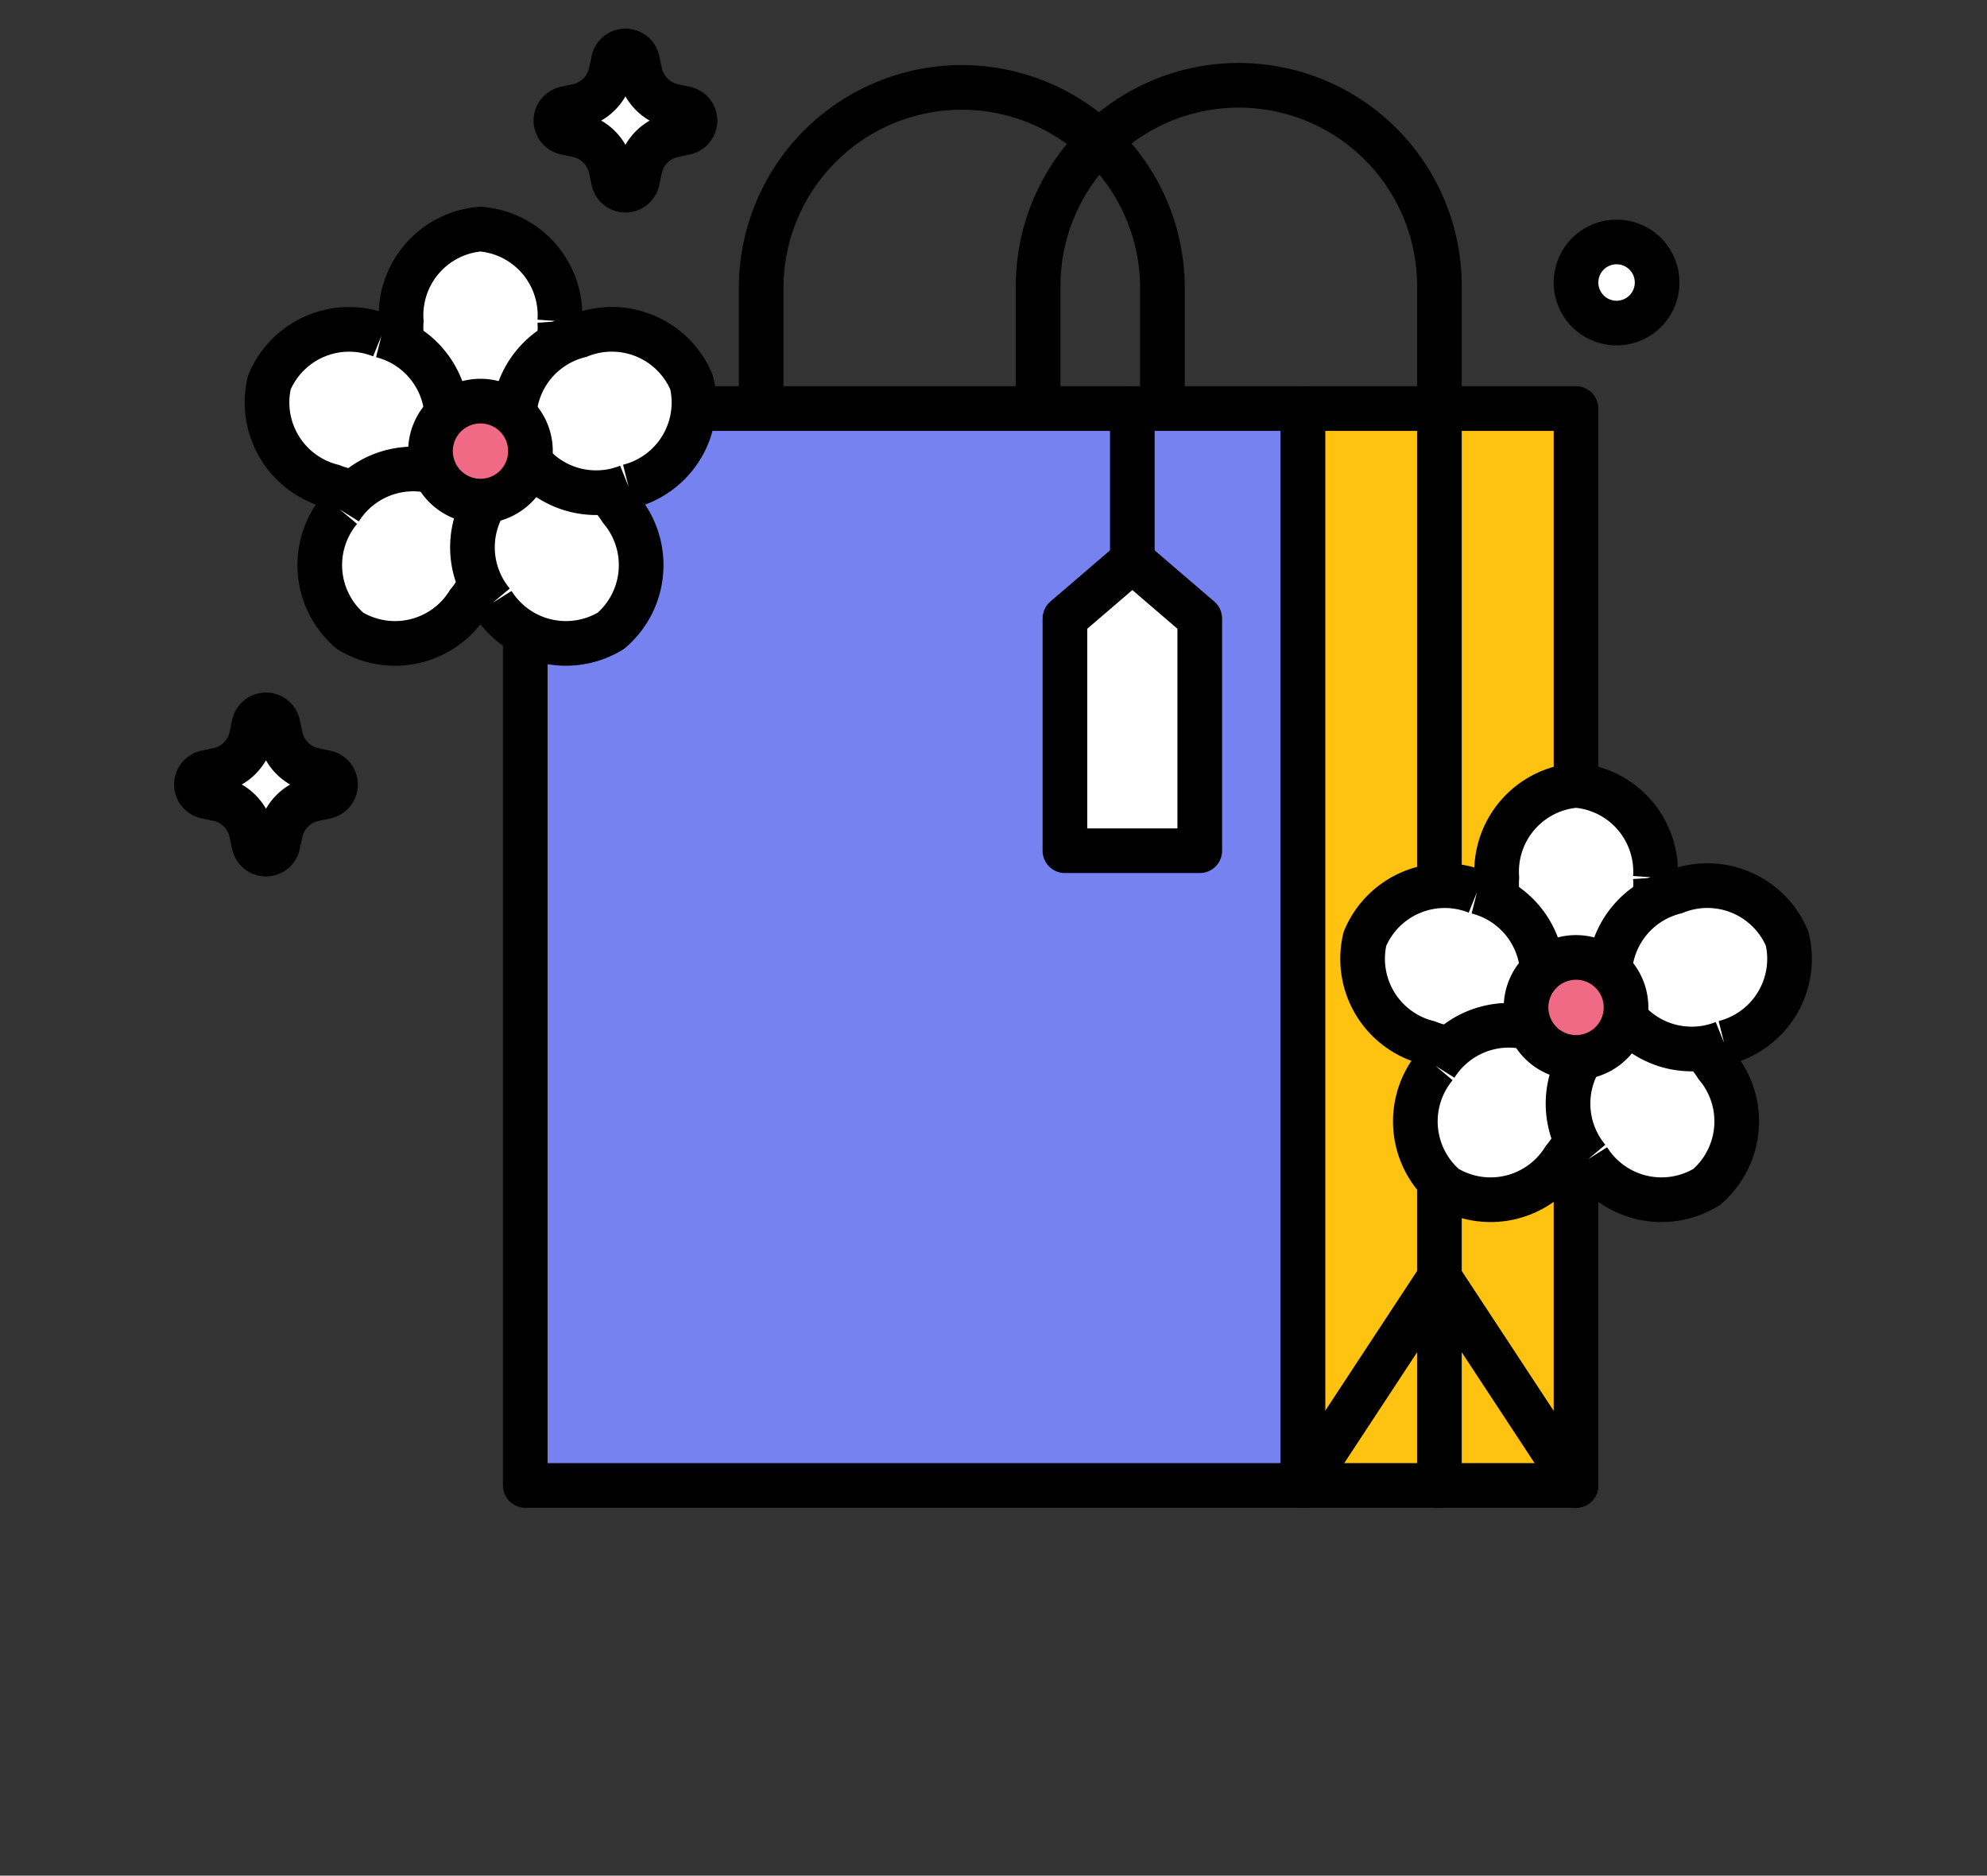 <svg xmlns="http://www.w3.org/2000/svg" width="89" height="84" viewBox="0 0 89 84">
  <rect x="0" y="0" width="89" height="84" fill="#333333" stroke="none"/>
  <g id="img" transform="translate(-12968 -536)">
    <rect id="Rectangle_21735" data-name="Rectangle 21735" width="89" height="84" transform="translate(12968 536)" fill="none"/>
    <g id="Group_115630" data-name="Group 115630" transform="translate(-1.799 576.469)">
      <g id="Group_115622" data-name="Group 115622" transform="translate(12993.327 -36.647)">
        <rect id="Rectangle_21730" data-name="Rectangle 21730" width="12.237" height="48.229" transform="translate(34.827 14.475)" fill="#fec211" stroke="#000" stroke-linecap="round" stroke-linejoin="round" stroke-width="2"/>
        <path id="Path_42573" data-name="Path 42573" d="M89.111,80.379v0Z" transform="translate(-48.165 -17.675)" fill="#fff"/>
        <g id="Group_115621" data-name="Group 115621" transform="translate(0 0)">
          <g id="Group_115623" data-name="Group 115623">
            <line id="Line_1837" data-name="Line 1837" y2="48.229" transform="translate(40.945 14.475)" fill="none" stroke="#000" stroke-linecap="round" stroke-linejoin="round" stroke-width="2"/>
            <line id="Line_1838" data-name="Line 1838" y1="9.308" x2="6.118" transform="translate(34.827 53.397)" fill="none" stroke="#000" stroke-linecap="round" stroke-linejoin="round" stroke-width="2"/>
            <line id="Line_1839" data-name="Line 1839" x1="6.119" y1="9.308" transform="translate(40.945 53.397)" fill="none" stroke="#000" stroke-linecap="round" stroke-linejoin="round" stroke-width="2"/>
            <path id="Path_42574" data-name="Path 42574" d="M41.709,15.476V9.986a8.987,8.987,0,0,0-17.973,0v5.49" transform="translate(-13.17 -1.001)" fill="none" stroke="#000" stroke-linecap="round" stroke-linejoin="round" stroke-width="2"/>
            <path id="Path_42575" data-name="Path 42575" d="M68.407,15.476V9.986a8.986,8.986,0,0,0-17.973,0v5.49" transform="translate(-27.462 -1.001)" fill="none" stroke="#000" stroke-linecap="round" stroke-linejoin="round" stroke-width="2"/>
            <rect id="Rectangle_21733" data-name="Rectangle 21733" width="34.827" height="48.229" transform="translate(0 14.475)" fill="#7582f0" stroke="#000" stroke-linecap="round" stroke-linejoin="round" stroke-width="2"/>
            <line id="Line_1840" data-name="Line 1840" y2="8.247" transform="translate(27.19 14.475)" fill="#fff"/>
            <line id="Line_1841" data-name="Line 1841" y2="8.247" transform="translate(27.19 14.475)" fill="none" stroke="#000" stroke-linecap="round" stroke-linejoin="round" stroke-width="2"/>
            <path id="Path_42576" data-name="Path 42576" d="M64.573,56.547h-6.04v-10.4l3.02-2.591,3.02,2.591Z" transform="translate(-34.362 -22.27)" fill="#fff" stroke="#000" stroke-linecap="round" stroke-linejoin="round" stroke-width="2"/>
          </g>
        </g>
      </g>
      <g id="Group_115628" data-name="Group 115628" transform="translate(13030.784 -5.295)">
        <g id="Group_115627" data-name="Group 115627" transform="translate(0)">
          <path id="Path_42578" data-name="Path 42578" d="M24.35,5.126A3.872,3.872,0,0,1,20.8,9.253a3.872,3.872,0,0,1-3.552-4.126A3.872,3.872,0,0,1,20.8,1,3.872,3.872,0,0,1,24.35,5.126" transform="translate(-11.189 -1)" fill="#fff" stroke="#000" stroke-width="2"/>
          <path id="Path_42579" data-name="Path 42579" d="M6.174,13.395A3.872,3.872,0,0,1,9,18.048a3.872,3.872,0,0,1-5.022,2.1A3.872,3.872,0,0,1,1.152,15.5a3.872,3.872,0,0,1,5.022-2.1" transform="translate(-1 -8.628)" fill="#fff" stroke="#000" stroke-width="2"/>
          <path id="Path_42581" data-name="Path 42581" d="M8.4,31.582a3.872,3.872,0,0,1,5.3-1.25,3.872,3.872,0,0,1,.448,5.426,3.871,3.871,0,0,1-5.3,1.25A3.872,3.872,0,0,1,8.4,31.582" transform="translate(-5.086 -19.021)" fill="#fff" stroke="#000" stroke-width="2"/>
          <path id="Path_42583" data-name="Path 42583" d="M26.744,35.758a3.872,3.872,0,0,1,.448-5.426,3.872,3.872,0,0,1,5.3,1.25,3.872,3.872,0,0,1-.448,5.426,3.872,3.872,0,0,1-5.3-1.25" transform="translate(-16.591 -19.021)" fill="#fff" stroke="#000" stroke-width="2"/>
          <path id="Path_42585" data-name="Path 42585" d="M35.853,20.152a3.872,3.872,0,0,1-5.022-2.1,3.872,3.872,0,0,1,2.827-4.654,3.872,3.872,0,0,1,5.022,2.1,3.872,3.872,0,0,1-2.827,4.653" transform="translate(-19.615 -8.628)" fill="#fff" stroke="#000" stroke-width="2"/>
          <path id="Path_42587" data-name="Path 42587" d="M26.718,25.378a2.239,2.239,0,1,1-2.239-2.239,2.239,2.239,0,0,1,2.239,2.239" transform="translate(-14.871 -15.435)" fill="#f06a86" stroke="#000" stroke-width="2"/>
        </g>
      </g>
      <g id="Group_115629" data-name="Group 115629" transform="translate(12981.712 -30.209)">
        <g id="Group_115627-2" data-name="Group 115627" transform="translate(0)">
          <path id="Path_42578-2" data-name="Path 42578" d="M24.35,5.126A3.872,3.872,0,0,1,20.8,9.253a3.872,3.872,0,0,1-3.552-4.126A3.872,3.872,0,0,1,20.8,1,3.872,3.872,0,0,1,24.35,5.126" transform="translate(-11.189 -1)" fill="#fff" stroke="#000" stroke-width="2"/>
          <path id="Path_42579-2" data-name="Path 42579" d="M6.174,13.395A3.872,3.872,0,0,1,9,18.048a3.872,3.872,0,0,1-5.022,2.1A3.872,3.872,0,0,1,1.152,15.5a3.872,3.872,0,0,1,5.022-2.1" transform="translate(-1 -8.628)" fill="#fff" stroke="#000" stroke-width="2"/>
          <path id="Path_42581-2" data-name="Path 42581" d="M8.4,31.582a3.872,3.872,0,0,1,5.3-1.25,3.872,3.872,0,0,1,.448,5.426,3.871,3.871,0,0,1-5.3,1.25A3.872,3.872,0,0,1,8.4,31.582" transform="translate(-5.086 -19.021)" fill="#fff" stroke="#000" stroke-width="2"/>
          <path id="Path_42583-2" data-name="Path 42583" d="M26.744,35.758a3.872,3.872,0,0,1,.448-5.426,3.872,3.872,0,0,1,5.3,1.25,3.872,3.872,0,0,1-.448,5.426,3.872,3.872,0,0,1-5.3-1.25" transform="translate(-16.591 -19.021)" fill="#fff" stroke="#000" stroke-width="2"/>
          <path id="Path_42585-2" data-name="Path 42585" d="M35.853,20.152a3.872,3.872,0,0,1-5.022-2.1,3.872,3.872,0,0,1,2.827-4.654,3.872,3.872,0,0,1,5.022,2.1,3.872,3.872,0,0,1-2.827,4.653" transform="translate(-19.615 -8.628)" fill="#fff" stroke="#000" stroke-width="2"/>
          <path id="Path_42587-2" data-name="Path 42587" d="M26.718,25.378a2.239,2.239,0,1,1-2.239-2.239,2.239,2.239,0,0,1,2.239,2.239" transform="translate(-14.871 -15.435)" fill="#f06a86" stroke="#000" stroke-width="2"/>
        </g>
      </g>
      <path id="Path_42588" data-name="Path 42588" d="M4.651,90.367l.115.537A1.943,1.943,0,0,0,6.259,92.4l.537.115a.548.548,0,0,1,0,1.072l-.537.115a1.943,1.943,0,0,0-1.494,1.494l-.115.537a.548.548,0,0,1-1.072,0l-.115-.537A1.943,1.943,0,0,0,1.971,93.7l-.537-.115a.548.548,0,0,1,0-1.072l.537-.115A1.943,1.943,0,0,0,3.464,90.9l.115-.537A.548.548,0,0,1,4.651,90.367Z" transform="translate(12993.699 -128.118)" fill="#fff" stroke="#000" stroke-linecap="round" stroke-linejoin="round" stroke-width="2"/>
      <path id="Path_42589" data-name="Path 42589" d="M4.651,90.367l.115.537A1.943,1.943,0,0,0,6.259,92.4l.537.115a.548.548,0,0,1,0,1.072l-.537.115a1.943,1.943,0,0,0-1.494,1.494l-.115.537a.548.548,0,0,1-1.072,0l-.115-.537A1.943,1.943,0,0,0,1.971,93.7l-.537-.115a.548.548,0,0,1,0-1.072l.537-.115A1.943,1.943,0,0,0,3.464,90.9l.115-.537A.548.548,0,0,1,4.651,90.367Z" transform="translate(12977.598 -98.384)" fill="#fff" stroke="#000" stroke-linecap="round" stroke-linejoin="round" stroke-width="2"/>
      <path id="Path_42590" data-name="Path 42590" d="M253.757,83.627a1.816,1.816,0,1,1-1.816-1.816A1.816,1.816,0,0,1,253.757,83.627Z" transform="translate(12790.266 -111.444)" fill="#fff" stroke="#000" stroke-linecap="round" stroke-linejoin="round" stroke-width="2"/>
    </g>
  </g>
</svg>
